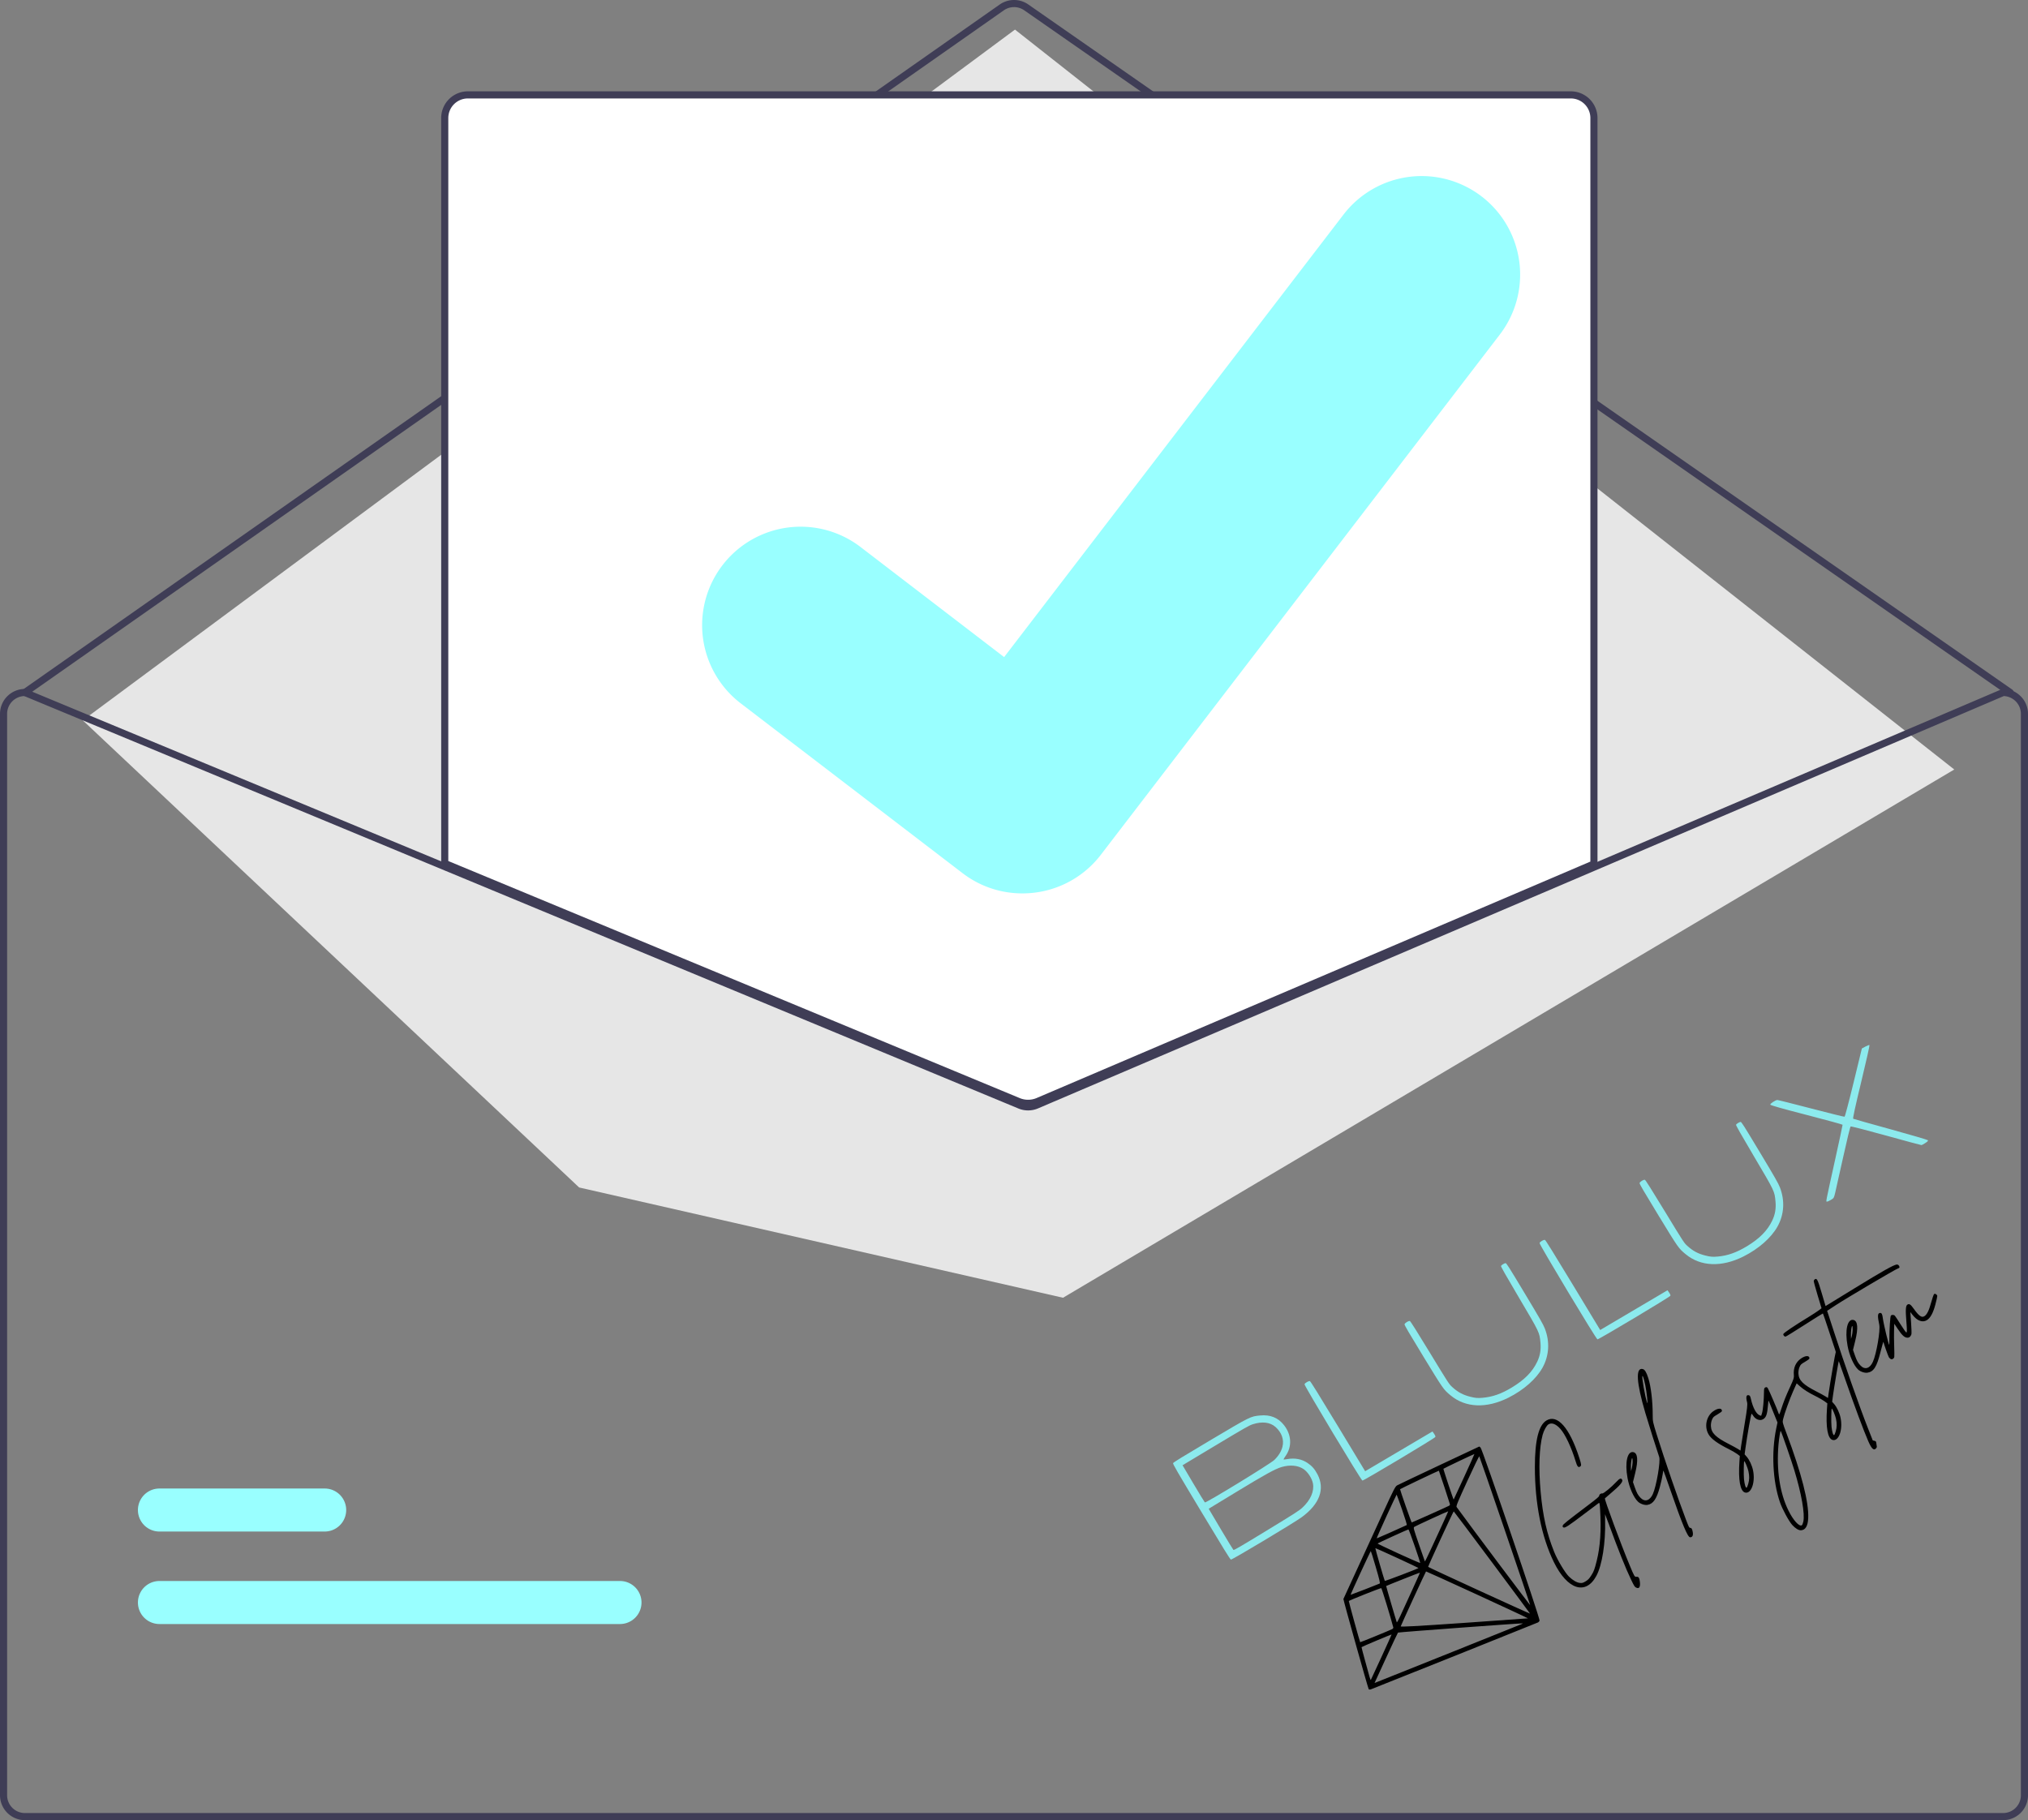 <?xml version="1.0" encoding="UTF-8" standalone="no"?>
<svg
   id="b76bd6b3-ad77-41ff-b778-1d1d054fe577"
   data-name="Layer 1"
   width="570"
   height="511.675"
   viewBox="0 0 570 511.675"
   version="1.1"
   sodipodi:docname="message.svg"
   inkscape:version="1.1 (c68e22c387, 2021-05-23)"
   xmlns:inkscape="http://www.inkscape.org/namespaces/inkscape"
   xmlns:sodipodi="http://sodipodi.sourceforge.net/DTD/sodipodi-0.dtd"
   xmlns="http://www.w3.org/2000/svg"
   xmlns:svg="http://www.w3.org/2000/svg">
  <rect x="0" y="0" width="570" height="511.675" fill="#808080" stroke="none"/>
  <defs
     id="defs21" />
  <sodipodi:namedview
     id="namedview19"
     pagecolor="#ffffff"
     bordercolor="#666666"
     borderopacity="1.0"
     inkscape:pageshadow="2"
     inkscape:pageopacity="0.0"
     inkscape:pagecheckerboard="0"
     showgrid="false"
     inkscape:zoom="0.82363957"
     inkscape:cx="224.00575"
     inkscape:cy="235.53992"
     inkscape:window-width="1600"
     inkscape:window-height="831"
     inkscape:window-x="0"
     inkscape:window-y="0"
     inkscape:window-maximized="1"
     inkscape:current-layer="b76bd6b3-ad77-41ff-b778-1d1d054fe577" />
  <path
     d="M879.999,389.837a.997.997,0,0,1-.571-.179L602.87,197.055a5.015,5.015,0,0,0-5.729.01L322.574,389.656a1,1,0,0,1-1.149-1.638l274.567-192.592a7.022,7.022,0,0,1,8.02-.013l276.559,192.603a1,1,0,0,1-.572,1.821Z"
     transform="translate(-315 -194.163)"
     fill="#3f3d56"
     id="path2" />
  <polygon
     points="23.264 202.502 285.276 8.319 549.276 216.319 298.776 364.819 162.776 333.819 23.264 202.502"
     fill="#e6e6e6"
     id="polygon4" />
  <path
     d="M489.256,650.704H359.815a6.047,6.047,0,1,1,0-12.095H489.256a6.047,6.047,0,1,1,0,12.095Z"
     transform="translate(-315 -194.163)"
     fill="#99ffff"
     id="path6" />
  <path
     d="M406.256,624.704H359.815a6.047,6.047,0,1,1,0-12.095h46.44a6.047,6.047,0,1,1,0,12.095Z"
     transform="translate(-315 -194.163)"
     fill="#99ffff"
     id="path8" />
  <path
     d="M603.96,504.822a7.564,7.564,0,0,1-2.869-.562L439.5,437.211v-209.874a7.008,7.008,0,0,1,7-7h310a7.008,7.008,0,0,1,7,7v210.02l-.304.13L606.916,504.227A7.616,7.616,0,0,1,603.96,504.822Z"
     transform="translate(-315 -194.163)"
     fill="#fff"
     id="path10" />
  <path
     d="M603.96,505.322a8.072,8.072,0,0,1-3.06-.599L439,437.545v-210.208a7.509,7.509,0,0,1,7.5-7.5h310a7.509,7.509,0,0,1,7.5,7.5V437.688l-156.888,66.999A8.11,8.11,0,0,1,603.96,505.322Zm-162.96-69.112,160.663,66.665a6.118,6.118,0,0,0,4.668-.028l155.669-66.479V227.337a5.507,5.507,0,0,0-5.5-5.5h-310a5.507,5.507,0,0,0-5.5,5.5Z"
     transform="translate(-315 -194.163)"
     fill="#3f3d56"
     id="path12" />
  <path
     d="M878,387.837h-.2L763,436.857l-157.07,67.07a5.066,5.066,0,0,1-3.88.02L440,436.717l-117.62-48.8-.18-.08H322a7.008,7.008,0,0,0-7,7v304a7.008,7.008,0,0,0,7,7H878a7.008,7.008,0,0,0,7-7v-304A7.008,7.008,0,0,0,878,387.837Zm5,311a5.002,5.002,0,0,1-5,5H322a5.002,5.002,0,0,1-5-5v-304a5.011,5.011,0,0,1,4.81-5L440,438.877l161.28,66.92a7.121,7.121,0,0,0,5.44-.03L763,439.027l115.2-49.19a5.016,5.016,0,0,1,4.8,5Z"
     transform="translate(-315 -194.163)"
     fill="#3f3d56"
     id="path14" />
  <path
     d="M602.345,445.31a27.499,27.499,0,0,1-16.546-5.496l-.296-.222-62.311-47.708a27.683,27.683,0,1,1,33.674-43.949l40.36,30.948,95.378-124.387a27.682,27.682,0,0,1,38.813-5.124l-.593.805.608-.793a27.714,27.714,0,0,1,5.124,38.813L624.369,434.506A27.694,27.694,0,0,1,602.345,445.31Z"
     transform="translate(-315 -194.163)"
     fill="#99ffff"
     id="path16" />
  <g
     id="g952"
     transform="matrix(0.639,-0.384,0.384,0.639,51.894,297.811)">
    <g
       id="layer1"
       transform="matrix(1.671,0,0,1.671,216.604,228.609)">
      <g
         id="g116">
        <path
           style="fill:#8ceaed;fill-opacity:1;stroke-width:0.132"
           d="m 87.071,82.472 c -5.519,-0.42 -9.491,-3.027 -10.931,-7.174 -0.691,-1.992 -0.688,-1.946 -0.747,-10.696 -0.042,-6.218 -0.017,-8.249 0.101,-8.392 0.197,-0.237 1.226,-0.251 1.418,-0.019 0.096,0.116 0.156,2.812 0.186,8.458 0.044,8.184 0.049,8.3 0.345,9.272 0.496,1.629 1.141,2.716 2.316,3.9 0.878,0.885 1.274,1.172 2.31,1.675 2.024,0.983 4.089,1.406 6.822,1.399 3.367,-0.009 5.822,-0.641 7.928,-2.041 1.246,-0.828 2.139,-1.868 2.822,-3.286 1.03,-2.138 1.016,-1.989 1.084,-11.189 0.044,-5.984 0.101,-8.187 0.213,-8.258 0.186,-0.118 0.909,-0.131 1.195,-0.021 0.187,0.072 0.208,0.906 0.208,8.078 0,6.565 -0.036,8.204 -0.2,9.145 -0.555,3.185 -2.337,5.78 -5.026,7.318 -2.521,1.443 -6.235,2.119 -10.044,1.829 z m 61.868,0 c -5.519,-0.42 -9.491,-3.027 -10.931,-7.174 -0.691,-1.992 -0.688,-1.946 -0.747,-10.696 -0.042,-6.218 -0.017,-8.249 0.101,-8.392 0.197,-0.237 1.226,-0.251 1.418,-0.019 0.096,0.116 0.156,2.812 0.186,8.458 0.044,8.184 0.049,8.3 0.345,9.272 0.496,1.629 1.141,2.716 2.316,3.9 0.878,0.885 1.274,1.172 2.31,1.675 2.024,0.983 4.089,1.406 6.822,1.399 3.367,-0.009 5.822,-0.641 7.928,-2.041 1.246,-0.828 2.139,-1.868 2.822,-3.286 1.03,-2.138 1.016,-1.989 1.084,-11.189 0.044,-5.984 0.101,-8.187 0.213,-8.258 0.186,-0.118 0.909,-0.131 1.195,-0.021 0.187,0.072 0.208,0.906 0.208,8.078 0,6.565 -0.036,8.204 -0.2,9.145 -0.555,3.185 -2.337,5.78 -5.026,7.318 -2.521,1.443 -6.235,2.119 -10.044,1.829 z M 14.566,81.532 c -0.121,-0.121 -0.158,-3.118 -0.158,-12.687 0,-10.679 0.028,-12.552 0.187,-12.684 0.142,-0.118 2.529,-0.143 9.774,-0.104 10.727,0.057 10.6,0.047 12.614,1.004 2.063,0.98 3.22,2.521 3.484,4.639 0.341,2.732 -0.902,5.083 -3.237,6.126 -0.458,0.204 -0.834,0.408 -0.836,0.452 -0.002,0.044 0.337,0.211 0.753,0.37 1.617,0.618 2.795,1.663 3.46,3.069 0.524,1.108 0.699,2.066 0.619,3.392 -0.224,3.719 -3.022,5.979 -7.985,6.45 -2.088,0.198 -18.475,0.175 -18.676,-0.026 z m 19.851,-1.737 c 2.458,-0.509 4.234,-1.766 4.861,-3.44 0.419,-1.117 0.355,-2.833 -0.145,-3.904 -0.632,-1.354 -2.094,-2.426 -3.992,-2.928 -1.442,-0.381 -4.05,-0.481 -11.584,-0.442 l -7.372,0.038 -0.034,5.331 c -0.019,2.932 -0.004,5.41 0.033,5.506 0.055,0.144 1.591,0.166 8.591,0.123 7.495,-0.045 8.659,-0.08 9.643,-0.284 z m 0.153,-12.489 c 1.29,-0.307 2.326,-0.848 3.093,-1.614 1.153,-1.152 1.502,-2.836 0.954,-4.609 -0.484,-1.567 -1.93,-2.689 -4.114,-3.192 -0.823,-0.19 -2.038,-0.217 -9.63,-0.221 l -8.688,-0.004 -0.035,4.804 c -0.019,2.642 -0.004,4.883 0.033,4.979 0.107,0.28 17.166,0.146 18.387,-0.144 z m 14.616,14.226 c -0.229,-0.229 -0.229,-25.124 0,-25.353 0.214,-0.214 1.222,-0.201 1.405,0.019 0.105,0.127 0.157,3.534 0.181,12.012 l 0.034,11.835 8.82,0.066 8.82,0.066 0.041,0.645 c 0.027,0.427 -0.017,0.682 -0.132,0.755 -0.292,0.185 -18.981,0.142 -19.168,-0.044 z m 61.868,0 c -0.229,-0.229 -0.229,-25.124 0,-25.353 0.214,-0.214 1.222,-0.201 1.405,0.019 0.105,0.127 0.157,3.534 0.181,12.012 l 0.034,11.835 8.82,0.066 8.82,0.066 0.041,0.645 c 0.027,0.427 -0.017,0.682 -0.132,0.755 -0.292,0.185 -18.981,0.142 -19.168,-0.044 z m 60.404,0.035 c -0.228,-0.144 -0.56,0.225 6.506,-7.231 2.968,-3.132 5.417,-5.751 5.442,-5.82 0.025,-0.069 -2.603,-2.819 -5.839,-6.112 -4.014,-4.085 -5.859,-6.05 -5.808,-6.185 0.087,-0.227 1.519,-0.284 1.909,-0.076 0.125,0.067 2.622,2.57 5.548,5.562 2.926,2.992 5.402,5.46 5.503,5.485 0.101,0.025 2.65,-2.453 5.731,-5.572 l 5.548,-5.617 0.911,0.043 c 0.512,0.024 0.932,0.107 0.959,0.189 0.026,0.08 -2.62,2.853 -5.882,6.163 -4.072,4.131 -5.898,6.071 -5.83,6.19 0.055,0.095 2.766,2.975 6.024,6.399 3.258,3.424 5.924,6.319 5.924,6.433 0,0.162 -0.179,0.216 -0.823,0.246 -0.453,0.021 -0.904,-0.008 -1.003,-0.066 -0.099,-0.058 -2.681,-2.741 -5.738,-5.963 -3.057,-3.222 -5.657,-5.858 -5.777,-5.858 -0.121,0 -2.402,2.31 -5.07,5.134 -2.668,2.824 -5.223,5.504 -5.678,5.956 -0.827,0.822 -0.827,0.823 -1.598,0.821 -0.424,-0.001 -0.856,-0.056 -0.959,-0.121 z"
           id="path1064-3" />
        <path
           style="fill:#000000;stroke-width:0.132"
           d="m 128.211,142.109 c -0.454,-0.247 -0.865,-1.031 -1.057,-2.019 -0.226,-1.16 -0.087,-4.215 0.269,-5.88 1.044,-4.886 4.137,-10.659 7.869,-14.687 l 0.918,-0.991 0.349,-2.235 c 0.192,-1.229 0.384,-2.442 0.427,-2.695 0.076,-0.449 0.063,-0.44 -0.489,0.329 -1.328,1.85 -1.857,2.301 -2.698,2.303 -0.832,0.001 -1.506,-0.846 -1.506,-1.894 0,-0.237 -0.037,-0.467 -0.082,-0.512 -0.08,-0.08 -3.418,3.753 -5.178,5.946 l -0.885,1.103 0.124,0.674 c 0.169,0.916 0.024,2.308 -0.354,3.396 -0.907,2.609 -3.136,4.419 -4.133,3.358 -0.777,-0.827 0.143,-3.234 2.554,-6.679 l 0.695,-0.994 -0.293,-0.717 c -0.161,-0.395 -0.652,-1.28 -1.091,-1.968 -1.453,-2.277 -2.15,-3.921 -2.15,-5.068 0,-2.02 1.626,-3.822 3.592,-3.98 1.292,-0.104 2.106,0.358 1.704,0.967 -0.06,0.091 -0.528,0.141 -1.234,0.132 -1.076,-0.014 -1.168,0.007 -1.711,0.398 -0.349,0.251 -0.721,0.689 -0.949,1.119 -0.713,1.342 -0.369,2.703 1.393,5.522 0.472,0.754 1,1.655 1.175,2.002 l 0.318,0.631 0.714,-0.891 c 0.393,-0.49 1.904,-2.284 3.358,-3.987 2.063,-2.416 2.682,-3.227 2.817,-3.689 0.359,-1.233 0.778,-1.624 1.198,-1.117 0.135,0.162 0.115,0.353 -0.104,1.02 -0.605,1.842 -0.673,3.447 -0.173,4.064 l 0.227,0.28 0.495,-0.435 c 0.515,-0.452 1.91,-2.351 2.781,-3.786 0.432,-0.711 0.552,-0.824 0.843,-0.79 0.26,0.03 0.349,0.124 0.381,0.402 0.038,0.331 -0.673,5.527 -0.858,6.274 -0.065,0.261 0.096,0.167 0.895,-0.527 1.523,-1.32 2.544,-2.1 4.458,-3.399 1.549,-1.053 1.809,-1.282 2.069,-1.826 0.68,-1.424 1.814,-2.25 3.249,-2.365 1.282,-0.103 2.094,0.361 1.694,0.968 -0.06,0.091 -0.528,0.141 -1.234,0.132 -1.076,-0.014 -1.168,0.007 -1.711,0.398 -0.349,0.251 -0.721,0.689 -0.949,1.119 -0.713,1.342 -0.369,2.703 1.393,5.522 0.472,0.754 1,1.653 1.173,1.998 l 0.316,0.627 0.777,-0.956 c 1.542,-1.898 5.902,-6.946 5.999,-6.946 0.055,0 0.14,-0.222 0.19,-0.494 0.05,-0.272 0.505,-2.292 1.01,-4.489 0.505,-2.198 0.893,-4.022 0.86,-4.054 -0.032,-0.032 -2.22,0.004 -4.863,0.082 -2.642,0.077 -4.894,0.106 -5.005,0.063 -0.277,-0.106 -0.371,-0.554 -0.161,-0.764 0.183,-0.183 3.05,-0.334 6.899,-0.362 1.056,-0.008 2.271,-0.052 2.7,-0.099 l 0.78,-0.084 0.759,-3.004 c 0.417,-1.652 0.829,-3.089 0.915,-3.192 0.086,-0.103 0.265,-0.188 0.399,-0.188 0.551,0 0.521,0.381 -0.271,3.452 l -0.768,2.977 7.786,-0.072 c 7.265,-0.067 10.034,0.01 10.786,0.298 0.263,0.101 0.393,0.468 0.275,0.776 -0.069,0.18 -0.174,0.208 -0.497,0.134 -0.585,-0.135 -13.377,-0.233 -16.221,-0.125 l -2.385,0.091 -0.211,0.941 c -0.116,0.517 -0.534,2.333 -0.929,4.034 -1.628,7.019 -3.798,17.605 -4.621,22.535 l -0.476,2.855 0.272,0.272 c 0.26,0.26 0.263,0.295 0.061,0.764 -0.116,0.271 -0.241,0.567 -0.279,0.658 -0.038,0.091 -0.215,0.202 -0.394,0.247 -0.678,0.17 -0.852,-0.456 -0.628,-2.256 0.294,-2.364 1.462,-8.628 2.767,-14.833 0.467,-2.221 0.849,-4.078 0.849,-4.127 0,-0.103 -3.846,4.38 -5.128,5.978 l -0.885,1.103 0.124,0.674 c 0.169,0.916 0.024,2.308 -0.354,3.396 -0.907,2.609 -3.136,4.419 -4.133,3.358 -0.777,-0.827 0.143,-3.234 2.554,-6.679 l 0.695,-0.994 -0.293,-0.717 c -0.161,-0.395 -0.652,-1.28 -1.091,-1.968 -1.034,-1.622 -1.602,-2.748 -1.945,-3.859 l -0.277,-0.897 -1.542,1.076 c -1.602,1.117 -4.409,3.409 -5.259,4.292 -0.481,0.5 -0.497,0.549 -0.962,3.074 -1.761,9.549 -3.687,15.991 -5.673,18.98 -0.986,1.483 -1.924,1.981 -2.815,1.496 z m 1.473,-1.397 c 1.221,-1.283 2.888,-5.616 4.246,-11.037 0.595,-2.375 1.918,-8.66 1.918,-9.115 0,-0.181 -1.155,1.179 -2.03,2.389 -3.353,4.64 -5.353,9.489 -5.723,13.876 -0.208,2.467 0.18,4.421 0.878,4.421 0.111,0 0.431,-0.241 0.71,-0.535 z m -6.263,-13.707 c 0.699,-0.644 1.134,-1.342 1.499,-2.402 0.253,-0.735 0.507,-2.443 0.364,-2.443 -0.138,0 -1.696,2.514 -2.149,3.467 -0.504,1.062 -0.713,1.931 -0.464,1.931 0.084,0 0.421,-0.248 0.751,-0.552 z m 23.036,0 c 0.699,-0.644 1.134,-1.342 1.499,-2.402 0.253,-0.735 0.507,-2.443 0.364,-2.443 -0.138,0 -1.696,2.514 -2.149,3.467 -0.504,1.062 -0.713,1.931 -0.464,1.931 0.084,0 0.421,-0.248 0.751,-0.552 z m -56.769,7.053 c -0.205,-0.313 -0.211,-0.5 -0.068,-2.073 0.252,-2.775 1.015,-7.496 2.176,-13.477 0.243,-1.249 0.427,-2.271 0.41,-2.271 -0.017,0 -0.343,0.548 -0.723,1.218 -2.501,4.399 -5.767,8.298 -8.121,9.695 -4.357,2.585 -7.223,-0.695 -6.629,-7.587 0.545,-6.322 3.128,-13.534 7.384,-20.616 3.096,-5.152 5.596,-7.651 7.656,-7.651 2.876,0 3.62,4.12 1.996,11.053 -0.375,1.603 -0.464,1.777 -0.906,1.777 -0.449,0 -0.498,-0.372 -0.204,-1.536 0.8,-3.168 1.13,-6.46 0.811,-8.095 -0.279,-1.428 -0.902,-2.216 -1.752,-2.216 -0.515,0 -1.613,0.629 -2.365,1.355 -2.144,2.069 -4.673,5.966 -7.021,10.817 -2.384,4.927 -3.638,8.719 -4.354,13.168 -0.314,1.952 -0.321,5.335 -0.012,6.481 0.315,1.171 0.806,2.067 1.367,2.495 0.41,0.313 0.61,0.37 1.292,0.37 0.674,0 0.98,-0.085 1.853,-0.517 0.885,-0.437 1.302,-0.773 2.701,-2.172 2.329,-2.33 4.421,-5.341 6.613,-9.52 0.597,-1.139 0.698,-1.415 0.516,-1.415 -0.125,4e-5 -1.915,0.185 -3.978,0.411 -4.556,0.499 -5.503,0.535 -5.707,0.216 -0.113,-0.176 -0.098,-0.276 0.067,-0.441 0.221,-0.221 1.091,-0.34 7.469,-1.023 2.362,-0.253 2.971,-0.358 3.067,-0.53 0.137,-0.244 0.641,-0.285 0.857,-0.069 0.182,0.182 2.529,-0.167 4.018,-0.599 1.142,-0.331 1.48,-0.252 1.398,0.325 -0.062,0.433 -1.201,0.812 -3.6,1.196 -1.014,0.162 -1.862,0.309 -1.886,0.326 -0.242,0.174 -2.243,10.764 -2.983,15.785 -0.415,2.813 -0.415,2.881 -9.95e-4,3.069 0.405,0.184 0.42,0.536 0.056,1.338 -0.5,1.102 -0.978,1.346 -1.394,0.711 z m 16.279,-3.471 c -0.47,-0.299 -0.002,-3.465 1.721,-11.64 0.502,-2.383 0.895,-4.35 0.874,-4.372 -0.022,-0.022 -0.3,0.287 -0.619,0.687 -0.319,0.4 -1.21,1.336 -1.981,2.08 -2.023,1.954 -3.288,2.517 -4.51,2.007 -0.583,-0.244 -1.234,-1.02 -1.422,-1.696 -0.362,-1.302 -0.058,-3.726 0.73,-5.82 1.261,-3.349 3.145,-5.293 4.154,-4.285 0.696,0.696 -0.011,2.131 -2.079,4.212 l -1.503,1.514 -0.248,1.185 c -0.287,1.372 -0.308,1.959 -0.103,2.774 0.334,1.328 1.455,1.591 2.809,0.658 1.58,-1.088 5.334,-5.451 5.537,-6.435 0.268,-1.298 1.854,-7.899 2.426,-10.094 1.819,-6.991 3.406,-10.026 4.613,-8.82 0.34,0.34 0.342,1.048 0.006,2.447 -0.458,1.911 -1.85,4.99 -3.461,7.659 -0.704,1.166 -0.769,1.352 -1.462,4.212 -1.44,5.936 -3.375,15.004 -4.235,19.848 -0.311,1.748 -0.325,1.958 -0.138,2.063 0.264,0.148 0.263,0.486 -0.006,1.157 -0.277,0.692 -0.676,0.931 -1.103,0.659 z m -2.417,-21.166 c 0.254,-0.382 0.439,-0.762 0.412,-0.844 -0.063,-0.188 -0.869,0.805 -1.356,1.67 l -0.371,0.658 0.427,-0.395 c 0.235,-0.217 0.634,-0.708 0.888,-1.09 z m 11.416,-13.433 c 0.453,-1.312 0.657,-2.129 0.533,-2.129 -0.251,0 -1.942,4.397 -2.203,5.726 -0.122,0.624 1.184,-2.189 1.67,-3.597 z M 46.599,126.163 c -10.896,-1.763 -19.938,-3.237 -20.093,-3.274 -0.155,-0.037 -0.314,-0.153 -0.354,-0.256 -0.06,-0.156 5.466,-20.309 5.596,-20.407 0.023,-0.017 2.648,-1.81 5.834,-3.983 3.186,-2.173 8.363,-5.708 11.505,-7.854 5.248,-3.583 5.758,-3.901 6.253,-3.894 0.296,0.004 5.01,0.463 10.475,1.02 l 9.935,1.013 0.121,0.346 c 0.176,0.502 -8.362,40.084 -8.703,40.342 -0.128,0.097 -0.351,0.171 -0.496,0.165 -0.145,-0.006 -9.178,-1.454 -20.074,-3.217 z m 16.97,1.612 C 63.267,127.524 38.529,115.043 38.397,115.075 c -0.098,0.024 -2.475,1.613 -5.283,3.531 l -5.105,3.488 0.64,0.109 c 2.348,0.399 34.52,5.59 34.723,5.602 0.139,0.008 0.228,-0.006 0.197,-0.031 z M 58.14,116.966 c -3.922,-5.752 -7.167,-10.462 -7.211,-10.465 -0.091,-0.007 -11.024,7.438 -11.271,7.675 -0.125,0.12 2.717,1.625 12.637,6.694 7.039,3.596 12.839,6.543 12.888,6.547 0.049,0.004 -3.12,-4.699 -7.042,-10.451 z m 6.607,-4.534 c -0.784,-7.848 -1.45,-14.294 -1.481,-14.325 -0.072,-0.072 -11.39,7.632 -11.397,7.757 -0.008,0.153 14.21,20.956 14.27,20.879 0.018,-0.023 -0.609,-6.463 -1.392,-14.311 z m 6.206,-4.735 c 2.032,-9.439 3.677,-17.215 3.655,-17.281 -0.022,-0.066 -2.35,1.457 -5.172,3.384 -4.253,2.904 -5.128,3.553 -5.108,3.789 0.492,5.614 2.763,27.678 2.832,27.509 0.054,-0.131 1.76,-7.962 3.793,-17.4 z M 32.347,117.883 c 2.543,-1.737 4.609,-3.172 4.592,-3.189 -0.077,-0.077 -7.228,-1.097 -7.285,-1.039 -0.036,0.036 -0.416,1.327 -0.845,2.87 -0.429,1.543 -0.893,3.208 -1.031,3.701 -0.138,0.493 -0.206,0.878 -0.152,0.856 0.054,-0.023 2.179,-1.462 4.721,-3.199 z m 5.747,-4.378 c 0.615,-2.046 2.321,-8.9 2.236,-8.979 -0.141,-0.131 -7.681,-1.368 -7.774,-1.275 -0.095,0.095 -2.641,9.224 -2.59,9.287 0.051,0.064 7.208,1.162 7.706,1.183 0.231,0.01 0.377,-0.065 0.422,-0.216 z m 7.82,-4.893 c 2.049,-1.398 3.704,-2.563 3.678,-2.589 -0.059,-0.059 -8.032,-1.378 -8.071,-1.335 -0.056,0.062 -2.162,8.098 -2.162,8.252 0,0.086 0.637,-0.28 1.415,-0.814 0.778,-0.534 3.091,-2.115 5.14,-3.513 z m 0.993,-8.09 c -1.654,-2.427 -3.037,-4.416 -3.074,-4.419 -0.068,-0.006 -1.983,7.192 -1.977,7.431 0.003,0.111 7.88,1.518 8.012,1.431 0.025,-0.016 -1.308,-2.016 -2.962,-4.443 z m 12.874,-1.375 c 1.35,-0.918 2.441,-1.684 2.424,-1.702 -0.069,-0.076 -8.063,-0.962 -8.358,-0.926 -0.31,0.037 -0.348,0.166 -1.146,3.922 -0.454,2.136 -0.828,3.931 -0.831,3.989 -0.004,0.058 1.223,-0.731 2.725,-1.754 1.502,-1.023 3.836,-2.611 5.186,-3.529 z M 51.689,100.265 c 0.447,-2.112 0.772,-3.876 0.724,-3.92 -0.108,-0.099 -7.535,-0.942 -7.612,-0.864 -0.031,0.03 1.286,2.021 2.926,4.423 1.64,2.402 3.02,4.33 3.066,4.284 0.046,-0.046 0.449,-1.812 0.896,-3.923 z m -9.974,-0.429 c 0.525,-1.998 0.93,-3.656 0.901,-3.685 -0.061,-0.06 -9.042,6.046 -8.984,6.108 0.041,0.044 6.574,1.173 6.921,1.196 0.163,0.011 0.412,-0.763 1.161,-3.619 z m 21.655,-3.575 c 0.128,-0.412 1.779,-7.722 1.751,-7.749 -0.068,-0.065 -9.603,-0.984 -9.656,-0.931 -0.097,0.097 -1.678,7.716 -1.615,7.78 0.052,0.052 8.449,1.072 9.162,1.113 0.169,0.01 0.317,-0.078 0.359,-0.214 z m 5.973,-3.65 c 2.541,-1.736 4.603,-3.173 4.582,-3.194 -0.071,-0.071 -7.64,-0.808 -7.699,-0.75 -0.106,0.106 -1.684,7.174 -1.593,7.137 0.049,-0.02 2.169,-1.457 4.71,-3.193 z m -15.869,-0.826 c 0.406,-1.937 0.72,-3.539 0.698,-3.561 -0.022,-0.022 -2.055,1.341 -4.519,3.028 -2.464,1.687 -4.453,3.094 -4.421,3.126 0.043,0.043 5.46,0.715 7.364,0.913 0.079,0.008 0.458,-1.507 0.877,-3.507 z M 165.47,119.404 c -0.075,-0.14 -0.136,-0.392 -0.135,-0.559 0.001,-0.343 0.585,-3.205 0.728,-3.568 0.051,-0.129 -0.729,0.587 -1.733,1.591 -2.45,2.451 -3.624,3.038 -4.959,2.481 -0.583,-0.244 -1.234,-1.02 -1.422,-1.696 -0.362,-1.302 -0.058,-3.726 0.73,-5.82 1.261,-3.349 3.145,-5.293 4.154,-4.285 0.696,0.696 -0.012,2.131 -2.079,4.212 l -1.503,1.514 -0.248,1.185 c -0.287,1.372 -0.308,1.959 -0.103,2.774 0.334,1.328 1.455,1.591 2.809,0.658 1.58,-1.088 5.11,-5.183 5.543,-6.429 0.685,-1.975 1.036,-2.467 1.552,-2.179 0.294,0.165 0.272,0.474 -0.094,1.309 -0.529,1.207 -2.013,5.907 -1.865,5.907 0.025,0 0.356,-0.518 0.736,-1.152 1.084,-1.81 2.741,-4.211 2.965,-4.297 0.292,-0.112 0.698,0.142 0.773,0.484 0.035,0.161 0.08,1.222 0.1,2.359 0.023,1.308 0.091,2.121 0.184,2.215 0.11,0.109 0.443,-0.45 1.282,-2.15 1.158,-2.347 1.695,-3.119 2.168,-3.119 0.486,0 0.637,0.322 0.73,1.548 0.147,1.948 0.458,2.664 1.157,2.664 0.707,0 1.568,-0.548 2.951,-1.876 0.735,-0.706 1.431,-1.283 1.547,-1.283 0.296,0 0.523,0.469 0.368,0.759 -0.068,0.128 -0.692,0.782 -1.387,1.453 -1.404,1.358 -2.51,2 -3.448,2 -1.122,2.7e-4 -1.915,-0.981 -2.128,-2.633 l -0.11,-0.856 -1.064,2.106 c -0.585,1.158 -1.174,2.203 -1.309,2.321 -0.409,0.358 -0.818,0.421 -1.184,0.181 -0.527,-0.345 -0.738,-1.035 -0.825,-2.697 l -0.079,-1.512 -0.808,1.249 c -0.444,0.687 -1.265,2.078 -1.824,3.092 -0.559,1.014 -1.108,1.947 -1.22,2.073 -0.27,0.306 -0.778,0.293 -0.948,-0.024 z m -4.001,-9.984 c 0.254,-0.382 0.439,-0.762 0.412,-0.844 -0.063,-0.188 -0.869,0.805 -1.356,1.67 l -0.371,0.658 0.427,-0.395 c 0.235,-0.217 0.634,-0.708 0.888,-1.09 z"
           id="path891-6" />
      </g>
    </g>
  </g>
</svg>
